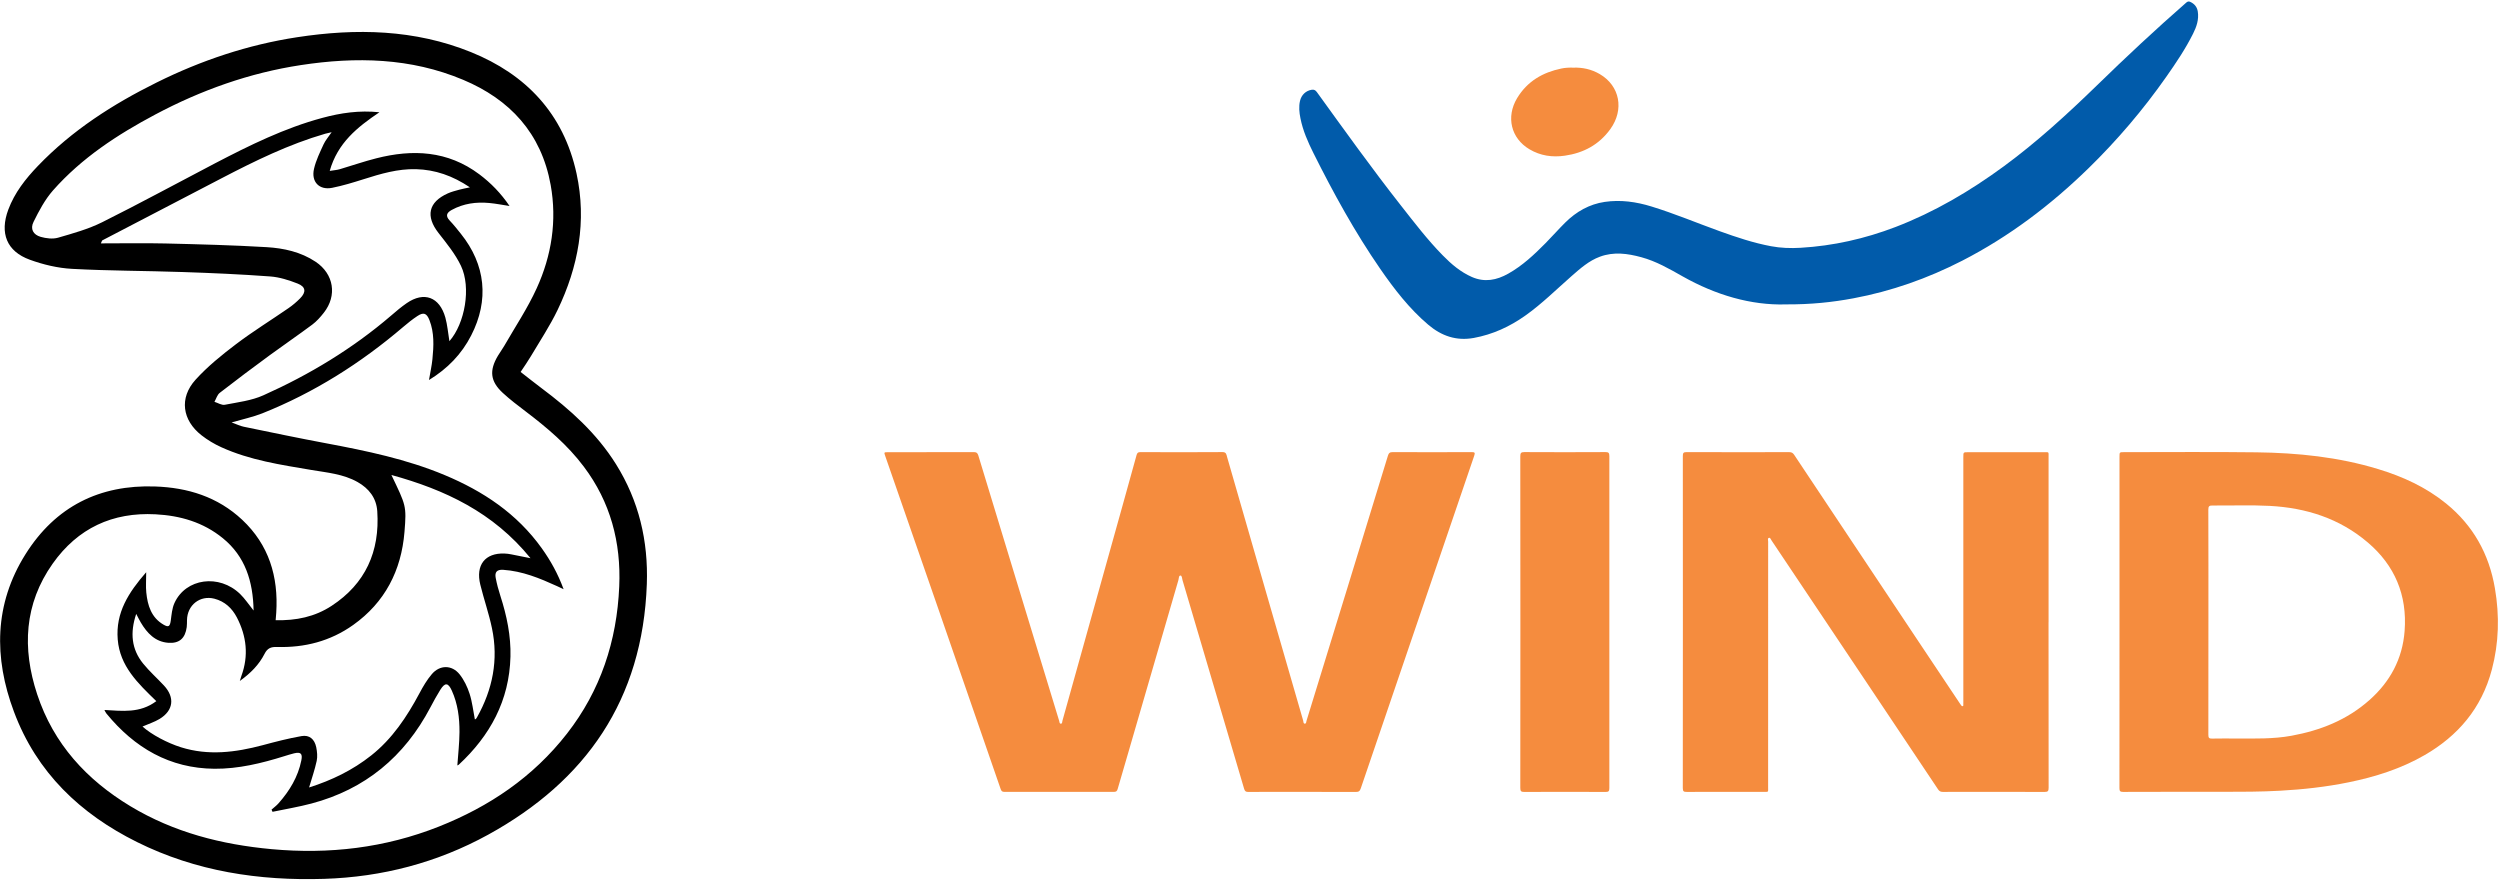 <svg xmlns="http://www.w3.org/2000/svg" width="85" height="30" viewBox="0 0 85 30">
    <g fill="none">
        <g>
            <path fill="#F58C3E" d="M14.28 26.923c-.614 0-1.229-.002-1.843.003-.085 0-.114-.03-.137-.108-.697-2.365-1.395-4.73-2.095-7.094-.016-.056-.017-.155-.068-.156-.061-.001-.054.097-.07.152-.57 1.955-1.137 3.91-1.705 5.867-.12.412-.243.823-.36 1.235-.021.078-.054.103-.131.102-1.241-.002-2.482-.002-3.723 0-.073 0-.101-.027-.125-.095-.723-2.093-1.448-4.187-2.173-6.28L.1 15.51c-.047-.135-.047-.135.087-.135.975 0 1.95.001 2.926-.003.086 0 .123.027.15.114.438 1.447.88 2.894 1.321 4.34l.988 3.24.44 1.444c.01.037.008.095.056.096.053 0 .044-.06.054-.097l2.054-7.352c.157-.56.313-1.12.466-1.68.02-.076.05-.105.128-.105.932.004 1.864.006 2.795-.001.133-.001.133.087.157.17l1.336 4.635c.415 1.442.832 2.884 1.25 4.325.011.04.001.107.06.104.045-.002.043-.062.054-.1l1.403-4.561c.455-1.482.91-2.963 1.363-4.446.028-.094.067-.127.165-.126.896.004 1.792.004 2.688 0 .102 0 .117.021.082.124-.782 2.287-1.561 4.575-2.341 6.863-.506 1.48-1.013 2.961-1.515 4.444-.032.095-.071.124-.167.123-.607-.004-1.213-.002-1.82-.002zM39.65 21.156c0 1.876 0 3.751.003 5.626 0 .111-.023.144-.134.144-1.154-.005-2.307-.003-3.461-.001-.075 0-.12-.02-.165-.088-.796-1.195-1.596-2.389-2.395-3.583l-3.268-4.882c-.023-.034-.04-.101-.09-.084-.049.018-.023.08-.023.123l-.001 8.352c0 .179.022.16-.15.16-.873 0-1.745-.002-2.617.002-.098 0-.134-.013-.134-.131.004-3.763.003-7.526.001-11.29 0-.1.02-.132.123-.132 1.165.004 2.33.003 3.496.001.075 0 .121.023.166.09 1.385 2.083 2.773 4.164 4.16 6.246l1.475 2.21.042.06c.014.02.03.04.058.028.024-.01.015-.036.016-.054.003-.034.001-.067.001-.1v-8.315c0-.163 0-.163.162-.163h2.58c.177 0 .156-.023.156.168v5.613zM42.063 21.144V15.53c0-.157 0-.157.155-.157 1.502 0 3.005-.013 4.507.006 1.396.018 2.78.158 4.129.569.834.253 1.621.61 2.314 1.172.91.738 1.46 1.705 1.66 2.888.158.926.136 1.849-.105 2.758-.35 1.322-1.157 2.257-2.288 2.909-.809.466-1.682.74-2.583.924-.77.157-1.548.243-2.332.286-.65.036-1.298.037-1.948.037-1.13 0-2.26-.002-3.389.003-.101 0-.122-.031-.122-.132.003-1.883.002-3.767.002-5.65zm3.023.005c0 1.277.001 2.555-.002 3.833 0 .103.026.133.124.13.278-.007.556-.002.833-.002.625 0 1.25.019 1.872-.095.978-.18 1.883-.533 2.65-1.215.695-.616 1.122-1.39 1.194-2.348.093-1.227-.342-2.232-1.247-3.004-.968-.827-2.11-1.182-3.338-1.248-.649-.034-1.3-.007-1.95-.013-.105-.001-.14.023-.139.142.005 1.273.003 2.547.003 3.82z" transform="translate(30)"/>
            <path fill="#015BAA" d="M30.708 10.35c-1.17.033-2.37-.315-3.5-.954-.45-.255-.9-.514-1.401-.65-.468-.128-.94-.193-1.41-.018-.37.136-.665.397-.959.655-.519.455-1.01.945-1.573 1.344-.535.38-1.113.645-1.755.763-.592.108-1.096-.064-1.554-.453-.64-.544-1.152-1.207-1.631-1.9-.86-1.246-1.59-2.575-2.27-3.936-.188-.377-.358-.762-.441-1.183-.039-.196-.06-.392-.013-.59.047-.202.2-.345.396-.376.077-.012.127.01.178.081.937 1.295 1.867 2.596 2.853 3.85.458.583.908 1.173 1.426 1.7.293.3.608.567.991.735.433.189.84.11 1.238-.115.48-.27.88-.645 1.268-1.038.225-.227.437-.47.664-.695.379-.376.824-.628 1.343-.705.54-.08 1.07-.005 1.593.156.787.242 1.548.562 2.322.841.57.205 1.144.397 1.739.509.333.063.67.074 1.006.054 1.11-.065 2.186-.307 3.23-.707 1.321-.507 2.535-1.222 3.684-2.065 1.126-.828 2.16-1.774 3.168-2.754.988-.963 1.996-1.904 3.032-2.81.047-.04.084-.05.137-.025.14.065.232.17.256.33.042.272-.043.517-.16.75-.259.518-.58.995-.91 1.465-.787 1.123-1.67 2.158-2.642 3.108-1.292 1.26-2.71 2.332-4.3 3.148-1.174.602-2.402 1.035-3.69 1.276-.725.136-1.456.213-2.315.208z" transform="translate(30)"/>
            <path fill="#F58C3E" d="M21.693 21.152c0-1.879 0-3.758-.003-5.638 0-.112.026-.143.136-.143.92.005 1.839.005 2.759 0 .102 0 .133.024.133.137-.003 3.762-.003 7.525 0 11.288 0 .104-.027.13-.125.13-.924-.004-1.847-.005-2.77 0-.104 0-.133-.024-.133-.136.003-1.88.003-3.759.003-5.638zM23.487 2.3c.32-.012.624.055.903.218.686.4.841 1.209.359 1.875-.388.534-.917.81-1.543.9-.423.062-.83.005-1.205-.218-.627-.372-.803-1.099-.42-1.737.35-.58.877-.877 1.504-1.008.133-.028.267-.034.402-.03z" transform="translate(30)"/>
        </g>
        <path fill="#000" d="M17.7 12.646c.253.196.477.375.706.547.976.73 1.879 1.535 2.538 2.59.777 1.243 1.1 2.608 1.048 4.074-.14 3.942-2.078 6.699-5.394 8.522-1.736.954-3.606 1.44-5.574 1.502-2.213.07-4.36-.253-6.371-1.254-1.916-.953-3.406-2.356-4.18-4.432-.686-1.835-.673-3.653.393-5.35 1.023-1.63 2.525-2.37 4.406-2.305 1.109.038 2.127.35 2.963 1.133.905.849 1.236 1.928 1.157 3.16-.005.077-.013.154-.02.253.694.018 1.332-.113 1.906-.49 1.145-.75 1.64-1.842 1.549-3.215-.03-.45-.283-.772-.666-.99-.49-.278-1.04-.322-1.577-.413-1.039-.176-2.084-.33-3.058-.772-.237-.107-.468-.245-.674-.406-.658-.514-.764-1.269-.205-1.888.41-.452.893-.843 1.38-1.212.574-.435 1.19-.814 1.783-1.224.14-.096.272-.209.392-.33.214-.213.197-.396-.083-.505-.298-.117-.617-.219-.933-.242-.99-.073-1.981-.117-2.973-.15-1.254-.043-2.51-.04-3.762-.108-.484-.026-.978-.143-1.436-.31-.788-.285-1.031-.904-.733-1.704.216-.579.589-1.05 1.007-1.486 1.166-1.214 2.553-2.1 4.037-2.836 1.518-.754 3.108-1.285 4.778-1.54 2.006-.307 3.996-.268 5.91.507 1.864.755 3.145 2.086 3.589 4.131.35 1.617.06 3.169-.646 4.637-.261.543-.597 1.047-.904 1.566-.103.175-.22.34-.352.54zm-9.078 8.112c-.018-.996-.286-1.84-1.043-2.457-.669-.546-1.45-.771-2.293-.815-1.457-.076-2.64.469-3.496 1.679-.968 1.37-1.041 2.88-.527 4.439.559 1.695 1.687 2.911 3.167 3.805 1.48.893 3.102 1.305 4.802 1.462 1.955.18 3.854-.04 5.689-.767 1.71-.678 3.201-1.679 4.357-3.162 1.14-1.463 1.696-3.144 1.776-5.002.065-1.503-.3-2.873-1.205-4.075-.555-.74-1.25-1.325-1.976-1.876-.266-.202-.533-.404-.779-.631-.425-.393-.465-.758-.165-1.262.067-.114.149-.22.215-.336.374-.651.795-1.28 1.105-1.962.505-1.108.692-2.293.474-3.507-.318-1.77-1.394-2.913-2.977-3.578-1.783-.75-3.642-.786-5.517-.5-1.743.265-3.387.85-4.949 1.68-1.285.683-2.5 1.474-3.48 2.583-.272.31-.475.693-.66 1.068-.12.24-.013.437.245.51.186.052.407.08.588.028.508-.147 1.028-.291 1.5-.526 1.293-.645 2.563-1.338 3.845-2.007 1.173-.611 2.358-1.195 3.638-1.54.625-.169 1.257-.264 1.944-.192-.752.507-1.42 1.04-1.69 1.994.15-.025.25-.03.343-.058.413-.121.821-.265 1.239-.37 1.239-.316 2.429-.262 3.504.543.396.297.737.648 1.028 1.078-.249-.038-.468-.082-.688-.102-.445-.042-.876.016-1.276.235-.167.091-.227.198-.07.363.134.14.256.295.378.447.843 1.051.969 2.258.351 3.46-.326.636-.801 1.126-1.434 1.514.044-.263.095-.484.117-.708.045-.45.067-.9-.102-1.33-.094-.239-.201-.275-.41-.137-.168.111-.327.238-.48.369-1.448 1.236-3.034 2.237-4.793 2.939-.32.127-.66.197-1.043.308.168.061.287.121.412.147.933.192 1.866.388 2.803.563 1.37.257 2.733.539 4.03 1.081 1.305.546 2.457 1.307 3.303 2.492.298.417.546.862.74 1.388l-.227-.106c-.585-.267-1.175-.51-1.826-.553-.216-.014-.292.078-.256.273.04.208.094.414.16.615.217.671.36 1.358.342 2.065-.038 1.493-.695 2.687-1.756 3.672-.018.016-.044.023-.05.025.027-.38.07-.756.073-1.132.003-.483-.058-.962-.259-1.407-.125-.279-.233-.287-.393-.032-.12.192-.23.393-.335.593-.887 1.689-2.228 2.791-4.042 3.273-.437.116-.885.19-1.328.283l-.033-.075c.08-.072.17-.136.24-.217.372-.421.66-.893.773-1.457.047-.233-.022-.292-.246-.24-.112.027-.222.063-.333.097-.775.242-1.56.434-2.376.428-1.521-.013-2.715-.709-3.674-1.88-.027-.033-.043-.075-.067-.119.606.032 1.205.12 1.765-.3-.629-.61-1.238-1.187-1.312-2.096-.075-.914.367-1.598.968-2.287 0 .28-.017.485.003.687.044.446.173.855.584 1.094.175.103.221.062.249-.14.027-.2.043-.413.124-.592.383-.846 1.524-1 2.236-.306.159.155.284.346.456.56zm-3.777 3.944c.309.277.848.56 1.307.705.934.293 1.855.175 2.777-.07.438-.118.878-.232 1.323-.31.268-.047.442.103.5.378.03.15.047.318.016.465-.065.3-.167.593-.259.904.77-.244 1.48-.587 2.114-1.09.716-.567 1.211-1.312 1.64-2.115.12-.227.254-.454.419-.648.272-.32.684-.32.945.007.151.19.265.427.34.662.09.278.121.577.178.867.007-.002.025-.002.034-.012.016-.016.028-.037.04-.057.531-.946.734-1.955.508-3.028-.104-.5-.274-.984-.396-1.48-.166-.669.163-1.085.822-1.06.077.002.153.013.229.028.197.037.394.078.656.131-1.27-1.564-2.91-2.328-4.73-2.83.496 1.039.517 1.04.445 1.933-.107 1.32-.668 2.4-1.742 3.165-.78.556-1.658.778-2.599.75-.196-.005-.319.038-.418.235-.186.366-.47.655-.84.921.028-.088.039-.13.054-.173.252-.686.176-1.348-.153-1.985-.165-.317-.413-.548-.765-.639-.488-.126-.924.215-.932.729-.002.079.001.158-.009.236-.05.381-.254.563-.628.534-.443-.034-.717-.325-.934-.69-.05-.083-.091-.171-.156-.293-.214.642-.162 1.2.236 1.69.216.266.474.495.708.746.377.406.323.85-.151 1.137-.174.105-.374.167-.579.257zM15.28 11.6c.527-.6.745-1.822.393-2.561-.192-.404-.486-.762-.763-1.117-.446-.57-.345-1.05.314-1.346.125-.056.261-.09.394-.127.105-.029.212-.047.359-.079-.585-.394-1.18-.601-1.834-.618-.617-.016-1.2.157-1.783.342-.351.111-.706.22-1.067.292-.438.087-.72-.204-.616-.648.066-.286.2-.558.323-.827.062-.137.166-.254.276-.416-.103.024-.162.035-.22.052-1.234.358-2.385.922-3.524 1.515L3.48 8.172c-.015.008-.019.037-.05.103.752 0 1.475-.014 2.197.003 1.146.028 2.293.057 3.437.125.583.035 1.161.16 1.667.497.62.414.74 1.149.277 1.735-.115.147-.243.291-.39.401-.473.353-.96.684-1.436 1.033-.575.422-1.147.849-1.71 1.287-.087.067-.122.202-.181.306.118.036.245.121.353.1.443-.086.907-.14 1.313-.323 1.564-.7 3.028-1.583 4.342-2.71.17-.148.344-.294.529-.422.589-.406 1.117-.212 1.314.491.07.254.091.522.137.802z"/>
    </g>
</svg>

